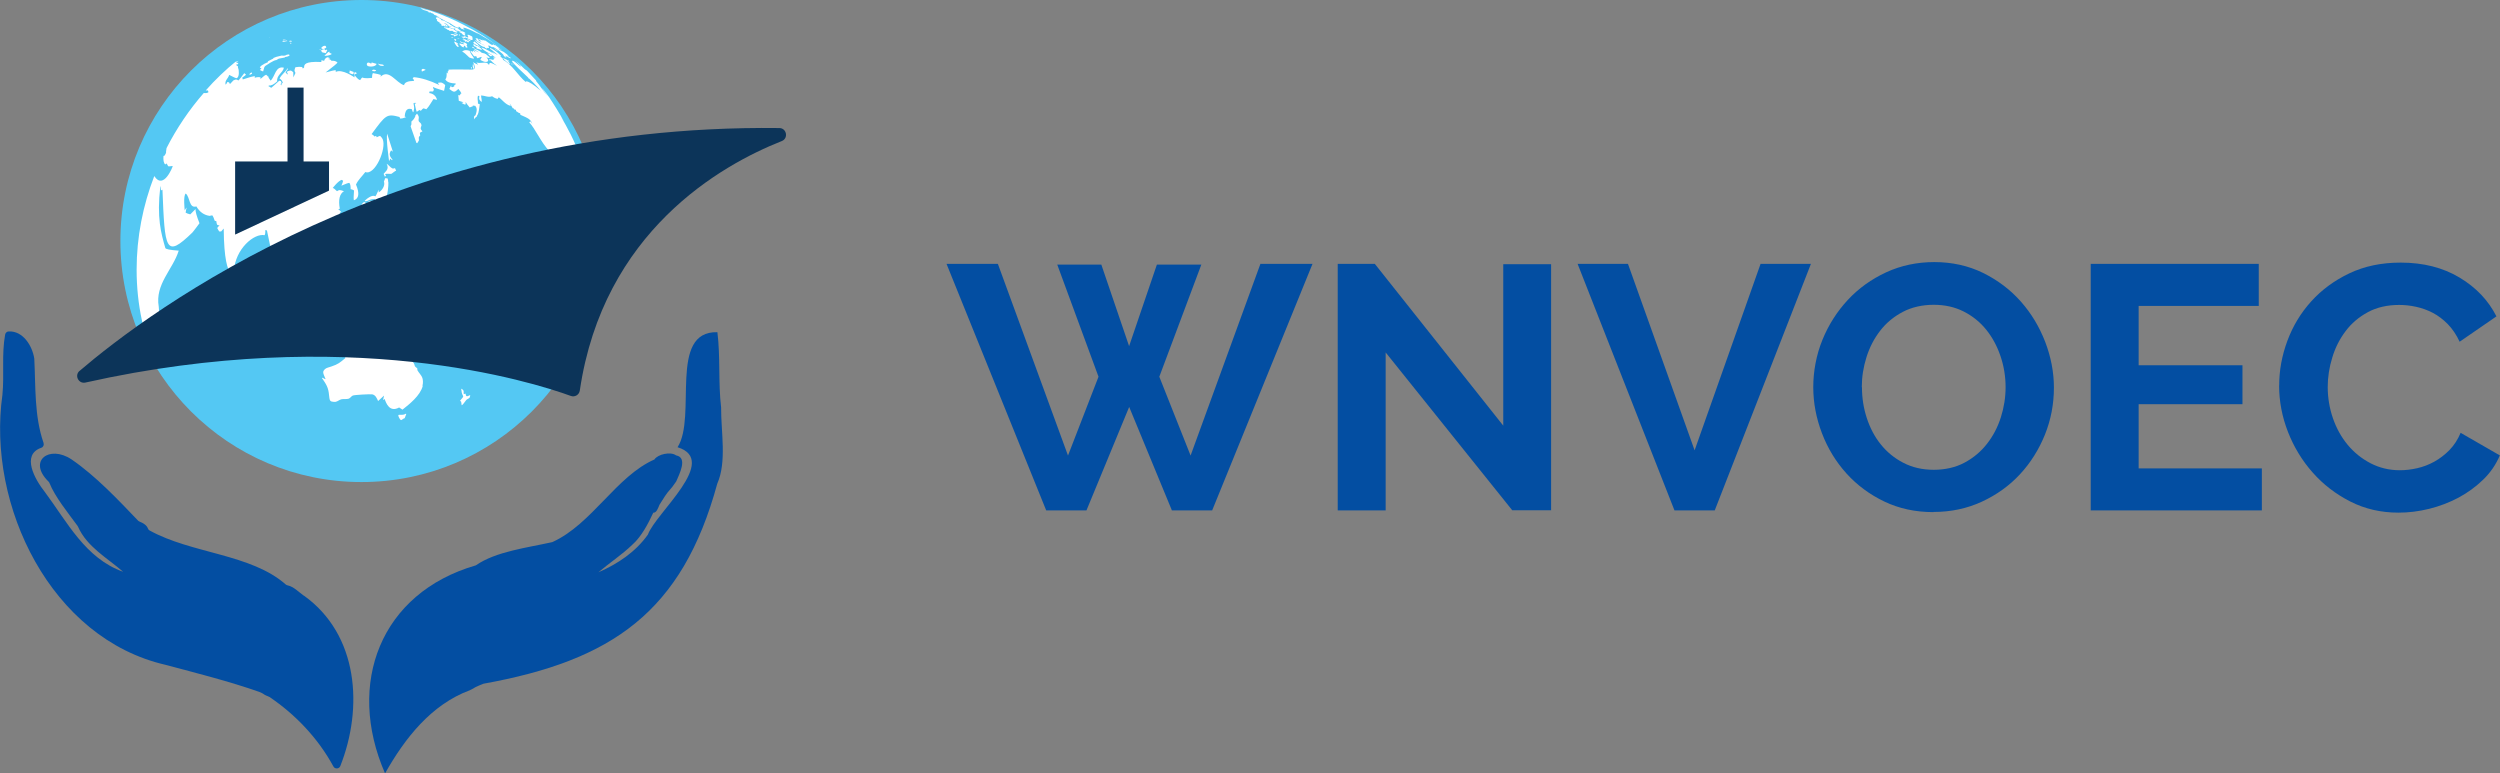 <?xml version="1.0" encoding="UTF-8"?>
<svg id="Layer_2" data-name="Layer 2" xmlns="http://www.w3.org/2000/svg" viewBox="0 0 330.15 102.12">
  <rect x="0" y="0" width="330.15" height="102.12" fill="#808080" stroke="none"/>
  <defs>
    <style>
      .cls-1 {
        fill: #fff;
      }

      .cls-2 {
        fill: #54c8f3;
      }

      .cls-3 {
        fill: #0c3459;
      }

      .cls-4 {
        fill: #034ea2;
      }
    </style>
  </defs>
  <g id="Layer_1-2" data-name="Layer 1">
    <g>
      <circle class="cls-2" cx="47.73" cy="31.83" r="31.83"/>
      <g>
        <path class="cls-1" d="m39.77,41.47c0-.06,0-.15-.07-.27.03.06.06.15.07.27h0Zm0,.03s0,.09-.01.13c0-.25,0-.34-.06-.46-.01,0-.03,0-.04-.01-.09-.03-.18-.05-.27-.08-.05-.4-1.96-2.88-3.18-3.27-.01.02-.03.05-.05.07.46.62.78,1.12,1.46,2.22.48.77,1.02,1.65,1.4,2.08.18.2.55.62.7-.27.02-.13.04-.41.04-.41h0Z"/>
        <path class="cls-1" d="m44.67,8.42c0-.06,0-.11,0-.17,0,.06,0,.11,0,.17h0Z"/>
        <path class="cls-1" d="m52.81,43.84s-.04-.03-.06-.04c.03,0,.04.03.07.04h0Z"/>
        <path class="cls-1" d="m55.83,50.96c-.33,1.29-1.75,2.4-2.68,3.14-.15-.1-.29-.19-.44-.29-1.27.7-1.72-.58-1.92-1.13q-.1.11-.2.15c.04-.2.08-.4.13-.59-.26.24-.52.48-.79.72-.16-.37-.34-.79-.76-.88-.23-.05-2.38.06-2.59.16-.21.1-.32.35-.56.42-.31.08-.63,0-.94.07-.28.07-.49.29-.78.34-.22.03-.56-.06-.56-.06-.18-.1-.22-.18-.28-.78-.09-1.07-.36-1.45-.94-2.3.02-.02.04-.04.06-.05.12.06.24.13.36.19.02,0,.04-.01.05-.02-.37-.86-.41-.95-.09-1.29.19-.2.6-.26.86-.36.91-.31,1.11-.49,1.87-1.13-.18-.21-.13-.29.21-.43q.08.18.18.24c.07-.33.09-.42,1.13-1.3.38.21.47.33.44.63.07-.08.14-.16.2-.24.19.08.39.16.58.24-.16-.21-.32-.43-.17-.69.08-.14.09-.15.3-.38.17-.18.44-.07.62-.22-.02-.07-.03-.15-.05-.22q1.02.29,1.48.25-.42.99-.42,1c.05.06,1.35,1.2,1.76.86.19-.16.28-.72.38-1.31.11-.63.15-.72.3-1.07.03,0,.08,0,.11-.01q.31,1.13.43,1.21t.19-.11s.02.02.38,1.14q.19.59.48.69c.15.06.37.22.47.39.02.04.05.09.07.13.04.08.05.21.09.29.09.17.44.25.31.49.19.38.54.66.68,1.07.07.21.12.61.01,1.02h0Z"/>
        <path class="cls-1" d="m55.34,44.23s.04-.02.05-.03q-.29-.13-1.33-1.19c.12-.05.25-.1.37-.15,0-.02.01-.06.02-.08-.49-.16-.75-.27-1.43-.75-.42-.3-.78-.55-1.18-.63-.63-.12-1.18.11-1.92.53q-.47-1.15-.75-1.13c-.16.03-.25.06-.64.2.09.06.19.1.27.18.06.06.02.17.1.22.05.04.09.05.24.02.17-.03.28-.05.42.05q-.1.11-.56.18c.09.18.18.36.27.54.06-.07.11-.15.17-.22.18.07.41.16.58.23.31.12.66.12.93.34.11.09.13.15.47,1.07.08-.02.16-.04.24-.05.14.18.21.25.31.32q.07.05.15.08l.09.03h.06s.09.02.09.02h.06s.09-.01.09-.01h.05s.05-.03.13-.07c.07-.04.08-.05.13-.09-.04.04-.08.06-.11.08.03-.02.06-.05.09-.07l-.02-.03c-.09-.06-.17-.11-.26-.17q.33-.05.38-.25c.18-.1.6-.16,1.36.55.29.27.59.55,1.08.29h0Z"/>
        <path class="cls-1" d="m44.18,40s-.04,0-.06,0c-.02,0-.04,0-.05,0h-.05s-.03,0-.05,0c-.02,0-.03,0-.05,0h-.05s-.03,0-.05,0c-.29,1.47-.62,1.79-.93,1.92-.23-.14-.46-.28-.69-.42q-.24.18-.3.18c-.14,0-.18-.15-.28-.21-.35.06-.4-.08-.43-.19,0-.03,0-.06-.01-.09-.01-.09,0-.18-.02-.27,0-.07-.08-.16-.12-.22-.36-.47-.33-.68-.07-1.19.17.07.34.15.52.22.02-.02,1.71-1.78,1.98-2.12.26.23.52.47.78.7q-.51.55-.51.81c0,.49.29.71.51.88-.02,0-.05,0-.07,0h0Z"/>
        <path class="cls-1" d="m51.29,24.06c.02.59-.12,1.57-.23,1.87-.22.06-.4.22-.63.27-.16.03-.43,0-.57-.03.03.07.05.14.08.21-.09.11-.18.22-.28.33q-.22-.07-.15-.44c-.34.02-.53.04-.78.16-.24.12-.27.13-.52.15-.01-.02-.03-.06-.04-.08.92-.84,1.31-.64,1.4-.56q.11-.12.44-.89s0,.04,0,.06c0,.02,0,.04,0,.05,0,.02,0,.03,0,.05v.04s0,.03,0,.04c0,.01,0,.03,0,.04,0,.01,0,.02,0,.04,0,.01,0,.02,0,.04.41-.23.9-.88.69-1.45q.12-.22.15-.42c.11,0,.21,0,.32.01.05.11.09.2.1.52h0Z"/>
        <path class="cls-1" d="m46.34,39.91c-.13.43-.3.41-1.59.25q-.21.3.09.75c.25-.07.49-.15.74-.23.01.03.03.07.05.1-.15.12-.29.24-.44.35q.21.71.48.92c-.15.07-.29.14-.44.2-.11-.27-.22-.54-.33-.8q-.22.1-.15,1.08c-.16.02-.22,0-.26-.1-.06-.14-.21-.96-.21-.96,0,0,.23-1.07.52-1.42.19-.24.39-.16.57-.08.4.17.63.18,1.02-.21,0,.04-.02.1-.03.14h0Z"/>
        <path class="cls-1" d="m51.88,20.03c-.08-.06-.15-.11-.23-.17-.29.45-.25.72.2,1.26-.03.01-.06.02-.09.03-.07-.07-.14-.13-.21-.2-.06.11-.11.22-.17.33,0-.03-.42-2.91-.25-3.62.26.8.51,1.59.76,2.39-.02-.01-.02-.01-.02-.01Z"/>
        <path class="cls-1" d="m49.72,8.47c-.1.36-1.06.42-1.24.17-.09-.12-.05-.42.23-.37.11.02.22.09.3.14.04-.07.08-.14.12-.21v.06c.2.06.4.12.59.17,0,.01,0,.03,0,.04h0Z"/>
        <path class="cls-1" d="m46.05,34.95c-.07.08-.13.17-.2.25-.35-.13-.69-.26-1.04-.39.03-.08.06-.16.09-.24q-.36-.25-.36-.27s0-.06.04-.19c.11-.4.16-.67.24-1.19.18.05.36.11.54.16.1.53.03.66-.12.81-.14.14-.19.26-.05.79.3.07.59.15.89.22,0,.01-.02.03-.03.04h0Z"/>
        <path class="cls-1" d="m52.22,22.57c-.11.08-.21.15-.32.23-.08.05-.14.13-.23.16-.04.01-.1,0-.15,0-.07,0-.16,0-.22-.01-.09,0-.18-.01-.27,0t-.18.05c.05.08.09.15.14.23-.06.03-.11.06-.17.09-.05-.12-.11-.24-.16-.36.12-.15.26-.28.38-.43.09-.13.12-.22.13-.27.08-.26-.06-.52-.12-.64.28.16.45.45.73.6.07.04.2.06.38-.02.05.11.1.22.15.33-.02.02-.06.04-.08.06h0Z"/>
        <path class="cls-1" d="m42.69,43.71c-.81-.2-1.63-.33-2.43-.58t-.52-.34c0-.19.05-.25.2-.25.12.02.2.04.49.18.49.23.83.36,1.06.13.05.09.05.09.2.11.27.03.27.08.19.32q.86.09.81.43h0Z"/>
        <path class="cls-1" d="m43.19,6.66c-.06.12-.11.23-.16.35-.01,0-.03,0-.04,0-.55-.1-.53-.15-.52-.21.03-.11,0-.11-.15-.09.25-.19.42-.21.5-.21.09.01.11.05.11.14.21-.11.22-.11.29-.02,0,.01-.02.03-.02.05h0Z"/>
        <path class="cls-1" d="m46.72,37.53q-.23.11-.25.14s0,.02.05.4q-.44-.18-.59-.75c-.2.06-.4.12-.61.18-.07-.2-.03-.25.17-.33.16-.06.18-.1.18-.21.02,0,.06,0,.08,0,.03.05.06.09.09.14.2-.08.39-.16.59-.24-.01-.11-.02-.21-.03-.32.24.05.33.29.38.95-.02,0-.05.02-.07.03h0Z"/>
        <path class="cls-1" d="m43.77,7.16c-.29.2-.81.24-.94.19.07-.04.12-.08.26-.23.2-.22.27-.28.41-.28.02,0,.04,0,.06.01-.03.03-.05.07-.08.1.11.06.22.12.34.17-.01.01-.03.03-.05.04h0Z"/>
        <path class="cls-1" d="m53.64,54.71c-.07.18-.14.37-.21.55-.01,0-.03-.02-.05-.03-.37.25-.39.27-.46.23-.11-.05-.35-.52-.32-.62.02-.07.11-.07.27-.06.34.01.52-.02.74-.15l.04.05s-.01.03-.01.04h0Z"/>
        <path class="cls-1" d="m43.06,6.3c-.41.33-.59.11-.65.03,0,0,.02-.02.03-.03.04-.03.08-.07.11-.1.03-.03.05-.06.08-.08.06-.03.17-.08.28-.08.1.01.15.08.18.23-.01,0-.02.02-.03.03h0Z"/>
        <path class="cls-1" d="m31.97,36.74c-.05.31-.4.36-.52.19-.1-.15-.08-.88-.08-.88q0-.08.19-.45s.06.01.09.02q.33,1.05.32,1.13h0Z"/>
        <path class="cls-1" d="m46.71,9.57c0,.06,0,.23-.13.24q-.08,0-.53-.2s.1-.03.14-.04c-.01-.06-.03-.12-.03-.18,0-.03.02-.06.03-.08.17.06.34.13.51.19,0,.02,0,.06,0,.08h0Z"/>
        <path class="cls-1" d="m48.33,27.06c0,.31-.14.62-.19.74-.07-.03-.23-.1-.25-.24-.03-.2.11-.36.13-.54-.1.02-.2.05-.3.08.09-.17.22-.4.4-.41.19,0,.21.27.2.38h0Z"/>
        <path class="cls-1" d="m45.17,30.6c-.02.17-.14.45-.33.83-.39-.33-.05-.89.25-1.17.02.07.05.14.07.21,0,.03.01.07,0,.13h0Z"/>
        <path class="cls-1" d="m41.49,32.45c-.12.19-.23.37-.35.56-.31-.48-.25-.72.02-.71.1,0,.21.04.35.11,0,.01-.02.03-.02.04h0Z"/>
        <path class="cls-1" d="m50.7,8.66c-.13.07-.64.11-.78-.29.13.11.23.13.4.13.16,0,.26.02.4.14h-.02Z"/>
        <path class="cls-1" d="m55.84,42.07c-.03.26-.26.56-1.24.51,0-.05.01-.11.02-.16q.57-.03.72-.1c.27-.12.4-.31.48-.43,0,.04.02.1.01.17h0Z"/>
        <path class="cls-1" d="m46.86,43.79c-.51.42-.63.52-.7.55-.13.06-.18-.02-.17-.13,0,0,.06-.48.63-.5.1,0,.17.01.29.05-.01.01-.03.02-.04.03h0Z"/>
        <path class="cls-1" d="m47.63,40.07c-.07.21-.14.43-.21.64-.02,0-.04.01-.06.02-.05-.37-.09-.75-.14-1.12.03,0,.07,0,.1-.01.11.15.21.29.32.44,0,0,0,.02-.01.03h0Z"/>
        <path class="cls-1" d="m49.63,9.35q-.12.07-.14.07s-.04,0-.36-.05c.05-.13.1-.17.2-.17.07,0,.15.01.3.06.01.02.02.05.04.07-.01,0-.03.01-.04.02h0Z"/>
        <path class="cls-1" d="m49.18,26.67c-.1.14-.15.13-.19.12-.07-.02-.1.02-.22.32-.05-.03-.18-.08-.19-.19,0-.03,0-.06.02-.12.03-.08.08-.14.11-.22.1-.02.21-.05.31-.06t.19.09s-.02.03-.03.05h0Z"/>
        <path class="cls-1" d="m47.12,9.68c-.11.06-.22.12-.33.18-.01-.01-.03-.03-.04-.04.03-.09.05-.18.08-.26.01-.04.03-.04.04-.04.02,0,.02,0,.06.02.07.04.14.08.21.12,0,0-.02,0-.02.01h0Z"/>
        <path class="cls-1" d="m46.33,36.33c-.08-.08-.16-.17-.24-.25-.04.01-.08.03-.11.04.03.16.07.32.1.49-.31-.28-.24-.6-.03-.61.16,0,.28.18.36.31-.02.01-.05.02-.07.03h0Z"/>
        <path class="cls-1" d="m48.29,41.78q-.59-.05-.63-.06c-.1-.03-.14-.09-.19-.19.28.12.7-.14.88.25-.02,0-.04,0-.06,0h0Z"/>
        <path class="cls-1" d="m45.34,43.81c-.62-.12-.56-.16-.42-.16.13,0,.26.05.45.16h-.02Z"/>
        <path class="cls-1" d="m42.42,6.52s-.02.04-.03.05c-.25-.05-.24-.07-.23-.09l.26.04Z"/>
        <path class="cls-1" d="m45.65,35.9c-.1.1-.2.2-.3.31-.02,0-.06-.02-.08-.02.02-.15.05-.3.07-.45.11.05.22.1.33.14,0,0-.02.02-.03.03h0Z"/>
        <path class="cls-1" d="m46.48,35.96c-.14-.18-.27-.35-.41-.53.12.02.25.04.37.06q.05.22.12.41s-.06.04-.08.05h0Z"/>
        <path class="cls-1" d="m39.97,41.4c-.09-.08-.18-.15-.27-.23,0-.11-.02-.21-.02-.32.02,0,.05,0,.07-.01.09.16.18.33.27.49-.01.02-.03.05-.05.07h0Z"/>
        <path class="cls-1" d="m44.82,44.33c-.15-.08-.31-.16-.46-.25.11-.05.17-.07.24-.07.12,0,.18.09.24.33-.02,0-.02,0-.02,0Z"/>
        <path class="cls-1" d="m23.71,43.77c-.06-.05-.13-.11-.19-.16,0,.02.17,3.03.16,3.23,0,.03-.03.33-.34.09-.31-.24-.63-.79-.72-1.14-.09-.34.06-.69,0-1.03-.04-.23-.22-.39-.25-.62,0-.03,0-.08-.01-.12-.01-.14.03-.36.07-.5,0,.02,0,.04.02.05,0,0,.6,0,.79-1.06.03,0,.06.01.08.02.15.47.25.76.45,1.28-.01-.01-.03-.03-.04-.04h0Z"/>
        <path class="cls-1" d="m35.55,4.95s.04-.03.07-.05c0,.01,0,.02,0,.04-.02,0-.04.01-.06.01h0Z"/>
        <path class="cls-1" d="m37.88,5.43c-.35.08-.45.1-.5.11-.02,0-.03,0-.04,0-.02-.02-.03-.04-.05-.06.01,0,.03-.02.04-.03q.51-.11.54-.1s.06.05.09.07c-.03,0-.06.01-.08.02h0Z"/>
        <path class="cls-1" d="m33.26,9.75c-.17.1-.35.21-.31.04.01-.07.19-.23.3-.21.04.02.05.06.03.16,0,0-.02.01-.02.01h0Z"/>
        <path class="cls-1" d="m38.52,5.52s-.07,0-.21-.03c-.05-.01-.11-.03-.16-.04.02-.01.04-.03.05-.04.16-.03.2-.05.25-.04.04.02.06.06.07.15h0Z"/>
        <path class="cls-1" d="m37.65,5.3c-.09-.01-.18.05-.27.03-.05,0-.04-.05-.01-.09.12,0,.24,0,.36,0-.02.02-.04.03-.06.05h-.01Z"/>
        <path class="cls-1" d="m38.44,5.75s-.03,0-.08,0c-.05,0-.07,0-.07,0,0-.01.02-.05.02-.06.02-.02.05-.04.08-.06.04.02.08.04.11.07-.02.01-.04.03-.06.05h0Z"/>
        <path class="cls-1" d="m38.18,7.38q-.18.1-.54.16s-.04.04-.06.07h-.05c-.07,0-.58.1-.68.13-.14.04-.24.15-.37.2-.3-.03-1.42.75-1.43.76-.14.12-.18.22-.3.74q-.4-.15-.42-.2c.03-.05.03-.06.2-.17-.07-.06-.15-.12-.22-.17.22-.38,1.04-.67,1.05-.67,0-.04.01-.08.02-.12.03-.02.06-.04.09-.06.19-.12.41-.19.61-.31.03-.02,0-.07.05-.09,0,0,.28-.11.36-.14.15-.05.69-.17.69-.17.04,0,.11,0,.16.01.06.01.12.02.36-.02.02-.02.04-.05.06-.07h.04q.25-.08.33-.07c.06.02.1.05.13.12-.03.01-.06.03-.09.05h0Z"/>
        <path class="cls-1" d="m58.75,11.19c-.31-.26-.42-.36-.93-.25.06.09.12.18.18.28q-1.85-.89-3.35-1.03s-.11.1-.16.14c.09.08.18.23.2.35q-1.25.02-1.33.57c-1.06-.31-1.97-2.19-3.11-1.12.01-.07.03-.16.05-.23q-.23-.1-1.06-.25-.12.25-.11.64c-.96.11-1.25-.03-1.29-.06-.1.08-.22.23-.27.35q-.26-.03-.72-.63s-.03.03-.05.04c0,.07.01.16.02.23-.02-.01-1.65-1.17-2.48-.72,0-.07,0-.16,0-.22q-.17-.04-1.34.29,1.53-1.17,1.57-1.31-.28-.28-.79-.23c-.16-.21-.28-.21-.41-.22l.02-.05c.07-.02.15-.04.22-.06-.1-.06-.25-.13-.37-.14q-.33.11-.44.48c-.1-.04-.25-.08-.36-.08,0,.07,0,.16,0,.23-2.27-.12-2.28.37-2.28.73-.05.04-.12.09-.17.13-.03-.06-.07-.14-.09-.2-.35-.04-.42-.04-.89.03-.14.38-.17.44.01.75-.07.18-.19.41-.29.59.02-.23,0-.45,0-.68-.32-.32-.46-.25-.87-.06.07.1.15.25.17.37-.12-.06-.27-.2-.32-.32.1-.12.22-.29.31-.41-.01-.03-.03-.08-.05-.11-.27.52-.8.83-1.05,1.36q.33.19.43.56c-.05.04-.12.1-.18.14,0,.06.02.14.03.21-.05-.05-.11-.11-.16-.15.04-.06.1-.14.14-.2-.02-.06-.05-.15-.08-.22-.07-.01-.15-.03-.22-.05q-1.01.92-1.07.94c-.1-.08-.24-.17-.36-.22.02-.03.05-.07.07-.1q.39.1,1.09-.54c-.13-.81.76-1.12.88-1.8-1.12-.27-1.15,1.16-1.75,1.71-.09-.11-.19-.25-.26-.37,0,0-.02-.02-.02-.02,0-.09.03-.12.05-.16h-.03s-.03.04-.05.06c-.07-.1-.19-.23-.29-.29-.31.12-.49.4-.77.56.01-.06.03-.14.05-.2q-.28-.11-.79.04c.01-.06.03-.14.04-.2q-.3-.03-1.61.42c-.02-.07-.05-.17-.07-.24q.46-.32.5-.39c-.07-.06-.16-.14-.23-.2q-.57.76-.77.97c-.09-.07-.25-.14-.36-.13l-.15.05-.16.07s-.03.02-.45.48c-.04-.07-.09-.16-.13-.23-.07-.01-.15-.03-.22-.04-.04.12-.13.27-.22.36-.18-.55.37-.85.46-1.3q.91.49,1.02.43c.38-.23.24-1.1.22-1.16-.04-.11-.1-.28-.07-.4-.09-.05-.21-.12-.27-.21.07-.02.16-.04.23-.06.03-.06.07-.14.1-.19-.1,0-.23-.01-.32,0,.1-.08.23-.19.34-.27-.12.04-.28.09-.4.14.02-.05.11-.12.2-.19-1.54,1.24-2.9,2.55-4.15,3.97.09,0,.21,0,.3,0,.02.06.05.15.07.22q-.19.17-.62.11c-1.92,2.2-3.58,4.65-4.92,7.28-.02.18-.05.41-.08.59.01,0,.03,0,.04-.01-.06.11-.13.26-.19.37-.1.11-.13.09-.17.07q-.08.86.23,1.14s.11-.1.16-.14c.09.1.17.25.22.37.21.06.41-.05.62-.01-.01.03-1.21,3.23-2.45,1.31-1.5,3.88-2.33,8.07-2.33,12.35,0,4.7.97,9.01,2.72,12.75h.04c.54-.74.24-1.76.02-2.31.56-.53.15-5.5.14-5.55-.51-2.96,1.86-4.89,2.64-7.39q-1.71-.12-1.77-.35c-.56-1.96-1.15-3.99-.66-8.12.01,0,.03,0,.04-.01.01.16.03.37.04.53.06-.03.14-.07.2-.1.32,7.91.37,9.13,3.94,5.67.16-.16.94-1.23.95-1.24q-.57-1.43-.52-1.87c-.26.26-.38.37-.7.7q-.43-.11-.61-.23c.03-.21.08-.48.14-.68-.09.1-.2.26-.26.39,0-.02-.23-1.99.14-2.23.58.48.41,2,1.4,1.7q.64,1.1,1.76,1.25c.14-.01.14-.04.15-.06.06,0,.15,0,.22.01q.13.19.29.69c.07.02.15.05.22.06,0,.14.04.34.1.47.1.03.23.08.33.12-.12.05-.26.2-.31.32.06.14.17.32.26.45.08,0,.18,0,.25,0,.1-.12.24-.27.34-.39.03,4.11.52,5.46.91,5.87.14-.06.31-.17.43-.27.2-2.93,2.68-5.01,4.06-4.72q.12-.2.1-.69c.06.02.15.05.21.07l.73,3.47c.02-.07.04-.16.05-.23.06.01.15.03.21.04q.14-.13.54-.54c.4,1.49.24,3.06.72,4.54.48,1.46.69,1.57,1.4,1.95-.26-1.63-3.09-3.8-1-4.84.42.63,1.38.84,1.39,1.79,1.27-.8,2.1-1.32,1.09-2.73-.91-1.25-.82-1.39.31-2.32q.27.18.4.58.13-.23.98-.57c.05-.12.11-.28.16-.41.63.73,2.17-.69,2.84-2.63-.06-.07-.14-.15-.21-.22,0-.06.01-.15.02-.21.05-.04.12-.08.17-.12-.1-.13-.26-.28-.39-.37.06-.01.15-.03.21-.05q-.32-1.8.55-2.32c-.59-.21-.62-.19-.92,0q-.37-.38-.56-.43s.72-.94,1.18-1.07c.06.04.13.09.19.12q-.05.25-.23.65.85-.37,1.05-.37.19.21.17.84c.14,0,.33.08.45.16q-.09,1.1-.02,1.3,1.01-.35.28-2.08c.29-.64.82-1.1,1.23-1.65,1.27.5,2.84-3.1,2.29-4.35-.07-.15-.22-.32-.34-.43-.14.04-.32.12-.44.19-.03-.06-.06-.13-.09-.19-.06.03-.14.06-.2.09-.09-.13-.25-.26-.39-.32,1.88-2.56,2-2.72,3.69-2.26.02.06.05.14.07.2.1,0,.25,0,.35-.03.14-.04.32-.1.46-.15-.06-.02-.14-.05-.2-.08.08-1.17.61-1.05.93-.98.05.13.11.29.16.42.03-.02.06-.04.09-.06,0-.02-.01-.03-.02-.05.12-.41.12-.47,0-1.08.07-.02.16-.05.22-.08.05.04.11.09.15.13-.06,0-.15-.02-.21-.02q.18.92.27,1.1c.1-.07.24-.16.34-.23.14-.01.16.05.18.12.09-.11.23-.26.34-.35.13.02.29.06.41.12.39-.4.63-.9.94-1.35.14.02.33.07.46.11-.04-.32-.35-.83-1.02-.9.01-.06.03-.15.04-.21.14.01.32.01.46,0,.04-.07.09-.15.12-.22-.06-.1-.12-.27-.13-.39q.17.14,1.47.53.13-.71.15-.74h0Z"/>
        <path class="cls-1" d="m55.67,16.49c0,.17-.13.32-.11.49.02.13.15.28.23.37t-.28.14c-.07.08-.08.16-.03.32.02.07,0,.11,0,.11-.03.06-.1.07-.13.12-.1.16,0,.34-.03.51t-.22.36s-.07-.02-.11-.04q-.73-2.05-.75-2.14c-.02-.08-.01-.1.02-.15.07-.09.09-.18.07-.53.19-.17.4-.37.53-.73,0-.02-.01-.04-.02-.06l.04-.04c.06-.07.13-.13.19-.21.07.1.17.23.19.3.01.03.02.06.03.09.06.19-.06.38,0,.57.07.21.36.26.35.53h0Z"/>
        <path class="cls-1" d="m62.05,52.46s-.04.06-.07.09c-.12.12-.29.15-.4.27-.05.06-.11.15-.16.21-.32.44-.4.47-.43.48,0,0-.02-.01-.03-.02-.03-.14-.01-.28-.06-.42-.02-.06-.1-.11-.15-.14.34-.41.42-.5.42-.58,0-.03-.02-.08-.05-.13-.12-.22-.17-.44-.22-.89.29.13.36.24.33.56-.01.13,0,.2.25.09.06.39.12.45.61.19,0,.1,0,.18-.06.28h0Z"/>
        <path class="cls-1" d="m56.22,9.23c-.18.08-.33.15-.5.22-.08-.2-.05-.32.09-.35.11-.02.24.02.42.13h-.02Z"/>
        <path class="cls-1" d="m59.83,47.43c-.21-.17-.43-.34-.64-.51.04-.04.08-.07.12-.11.2.18.41.36.61.54-.03.03-.06.06-.09.09h0Z"/>
        <path class="cls-1" d="m61.77,5.36s.03.05.21.14c-.04.02-.05.06-.09.08-.03,0-.09,0-.12-.01-.01,0-.02-.02-.03-.02-.06-.05-.11-.1-.17-.15,0,.01,0,.02.01.07.03.07.02.07-.04.07-.04-.01-.07-.02-.1-.04,0-.01,0-.02-.04-.06,0,0,.02.01.03.02.02,0,.03-.01.05-.02-.11-.06-.23-.11-.34-.17.1.02.2.04.3.05-.01-.01-.03-.03-.05-.04q-.27-.08-.33-.11s.07-.02.1-.04c0-.02-.02-.04-.02-.06.07.01.61.28.62.3h0Z"/>
        <path class="cls-1" d="m60.41,4.74c-.09.02-.26,0-.28-.01-.01,0-.04,0-.03.02,0,.01.02.02.02.03-.04.05-.07.04-.17-.02,0-.02,0-.04,0-.07-.01,0-.03-.02-.05-.03-.11-.02-.23-.02-.33-.07,0,0-.07-.06-.05-.09t.2,0s.02,0,.03.01c.07-.01.16,0,.7.22,0,0-.02,0-.03,0h0Z"/>
        <path class="cls-1" d="m63.23,6.19c.42.28.37.29.32.3.1.09.13.12.15.14-.02,0-.03,0-.1-.03-.35-.14-.61-.19-.61-.19-.01,0-.03-.02-.04-.03-.03-.02-.07-.04-.1-.05t.15-.04c-.12-.1-.29-.12-.41-.21-.07-.09-.08-.13-.06-.2.02-.04.02-.06.01-.09l.06.03c.09.07.16.16.26.22.01,0,.04.02.12.03.06.01.11.02.26.11h0Z"/>
        <path class="cls-1" d="m64.2,7.17s.06.05.09.07c0,0-.02,0-.03,0,.11.09.23.18.35.27-.01.03-.01.04.08.13-.03.02-.1.05-.46-.06.44.42.18.6-.05.6-.26,0-.55-.15-.74-.26,0-.15.12-.23.18-.35-.02-.02-.05-.04-.07-.06-.18.07-.3.11-.5.18q-.11-.08-.15-.27c-.1,0-.19.01-.29.02-.36-.46-.5-.64-.47-.72.06-.02.17.05.35.2-.06-.08-.16-.21.01-.19.14.02.21.15.32.21q-.07-.19-.3-.29c-.01-.11.27.05.28.05q.37.21.47.22-.21-.15-.32-.21c-.13-.07-.39-.26-.43-.31.04-.01.9.32,1.04.53.03.05.37.11.37.11.04.01.05.02.07.02.02.02.05.03.07.05q.1.02.11.04h0Z"/>
        <path class="cls-1" d="m70.78,10.68c.56.65.98,1.41,1.56,2.05-.26-.38-.55-.73-.8-1.12.27.26.48.58.71.87,0-.01.32.43.32.43.13.18.25.35.38.53-.18-.24-.35-.49-.52-.73q1.14,1.68,2.05,3.33c-.18-.29-.22-.36-.41-.66.81,1.41,1.81,3.16,2.62,5.5q-.55-1.17-.64-1.32s-.09-.01-.12-.02c-.16.23-.09.32.08.57,0,.03-.01.08-.02.11-.69.19,1.03,3.86,1.19,4.06.04-.02.08-.04.12-.06.12-.52-.22-.97-.2-1.47.08.13.16.26.58,2.08.02-.07.04-.15.06-.22.4.6.31,1.32.5,1.97q0-.11-.03-.33s.01.06.01.06l.05.32c0-.05-.02-.13-.03-.18.04.24.08.48.1.73,0-.04-.8-1.91-.81-1.92-.08.08-.1.19-.16.27q-.13.01-.51-.27s-.02-.07-.03-.1c-.29-.27-.3-.33-.41-.69-.24-.85-1.89-3.15-2.26-3.16.5.93,1.13,1.79,1.67,2.7-.08-.05-.2-.11-.26-.19-.4-.5-.62-1.11-1.03-1.6-1.04-1.26-2.27-2.36-3.12-3.77-.97-1.6-1.07-1.75-1.53-2.31.06-.04.12-.07.18-.11.08.11.16.22.24.33-.26-.62-.49-.72-1.59-1.2,0-.06-.01-.15-.04-.21-.2,0-.31-.18-.48-.24-.02-.02-.03-.05-.05-.07,0-.06-.01-.15-.05-.2-.02.03-.05.06-.07.09q-.11-.08-.26-.28s0,.07,0,.11c-.19-.23-.28-.53-.5-.75.13.22.14.24.19.38-.74-.17-1.13-.85-1.72-1.24.05.05.11.12.15.18-.04,0-.09,0-.13.01,0,.03,0,.08,0,.12-.37-.06-.54-.18-.77-.35-.5.2-.96-.08-1.45-.11-.03.29.14.58.05.87-.37-.33-.35-.43-.27-.73-.02-.02-.05-.06-.07-.08-.04,0-.1,0-.14,0-.1.34.03.68.01,1.02.07.03.17.07.24.09-.16,1.22-.19,1.26-.42,1.6.01.02.03.04.05.06q-.17-.02-.35.33c-.08-.33-.04-.39.09-.5.06-.02.06-.02.06-.02.29-.8.16-1.04-.08-1.33-.02.03-.05.07-.07.1-.07-.03-.15-.08-.2-.13,0,.04.01.09.02.13,0,0-.01.01-.02.02-.14.05-.28.11-.41.16q-.39-.45-.54-.73.02.21,0,.33c-.15.02-.17.03-.55-.2.08-.02.17-.04.25-.06l-.03-.04c-.19-.06-.38-.12-.57-.18-.02-.32-.03-.4-.07-.76.06.03.15.04.22.03.06-.19.07-.19.2-.24q-.06-.19-.41-.6c-.52.52-.61.45-1.19.01.11-.2.14-.26.25-.51,0,.07,0,.17.01.24.13.05.16.07.41-.1,0-.04-.02-.09-.02-.13.06-.05.15-.11.22-.14-.02-.03-.04-.06-.06-.09-1.25-.03-1.34-.57-1.34-.58q.2-.06.18-.85c.06.04.15.09.21.12-.02-.07-.07-.15-.11-.21.06-.04.13-.11.16-.18-.01-.03-.03-.08-.04-.11.26-.07,2.96-.02,2.99-.02.11,0,.28,0,.37-.06-.16-.34-.17-.37-.11-.67.02.01.05.03.07.05.05.23.07.3.11.54.02.02.05.04.08.05-.04-.45-.04-.51-.26-.89q.51.28.69.34c-.11-.13-.13-.17-.24-.32.48.22,1-.09,1.48.11.03.13.06.17.22.18.02-.06.04-.15.06-.21.17-.01.24-.01.91.35,0-.01-.01-.02-.02-.04q-.52-.35-.85-.77c.02.07.03.16.05.23-.06-.06-.12-.16-.16-.24.12-.04.17-.05.55.08.04-.07.06-.15.07-.22.04,0,.1.02.14.02-.1-.09-.22-.15-.3-.25t.43.21c-.56-.6-1.43-.77-1.95-1.42.51.11,1.67.82,1.72.85q-.16-.13-.37-.31c.3.14.56.34.85.48-.1-.11-.17-.18-.75-.65,0,0,.02,0,.03,0q-.25-.14-.33-.19s.04-.07.06-.1c0,0,.78.31,1.42,1.05-.03,0-.08.02-.11.03q.36.33.39.38s-.04.06-.06.08c1.3.68,1.95,2.03,3.03,2.94.02-.02.05-.06.08-.08q.47,0,1.91,1.24c-1.15-1.42-2.63-2.52-3.84-3.89.03.01.07.03.1.04,0-.04,0-.09-.01-.13.48.15.75.6,1.19.81-.11-.16-.13-.18-.83-.83.37.29.4.32.45.36.39.31.67.74,1.11.98.16.17.32.34.48.51-.13-.14-.25-.27-.38-.41,0,0,1.14,1.23,1.14,1.23h0Z"/>
        <path class="cls-1" d="m55.56.99c-.07-.02-.16-.05-.23-.06.44.15.88.28,1.32.43q-.47-.15-.69-.21c.19.08.38.12.57.2-.11-.03-.22-.07-.34-.1.22.08.37.15.57.23-.4-.14-.79-.31-1.2-.43.2.13.43.19.64.3-.23-.08-.44-.2-.68-.25.05.03.09.06.36.19.23.11.5.13.72.27,0,.02,0,.04-.01.06.04.02.09.05.14.06,0-.02,0-.04-.01-.06.03,0,.06,0,.09,0q.09.08.16.11t.16.03l.04.06s.1.02.14.02c-.01.01-.02.03-.03.05.02.04.05.09.76.34-.3-.08-.34-.09-.43-.11,0,0,1.53.83,1.53.83.03,0,.03,0,.02,0,.46.13.81.63,1.4.72,0-.05.01-.11.02-.16.19.07.28.27.46.36,0-.02.02-.04.03-.05q.08.02.28.14c-.04-.11-.14-.19-.2-.28.18-.14,1.5.51,2.01.82q-.05-.06-.39-.27c.11.06.23.12.34.19-.03-.02-.07-.05-.1-.07.59.34,1.69.98,2.91,1.87-.14-.11-.28-.21-.42-.32.39.28.75.56.89.66-2.27-1.66-2.41-1.76-3.93-2.63-2.05-1.09-2.31-1.23-4.1-1.96l-.55-.21c-.56-.2-1-.36-1.34-.46.06.02.13.04.19.07-.15-.04-.3-.1-.45-.15.04.01.09.03.12.05-.26-.07-.51-.16-.77-.24h0Z"/>
        <path class="cls-1" d="m65.49,6.02q.15.12.47.36s-.04-.01-.05-.02c.14.12.3.22.45.32-.06-.04-.13-.08-.19-.12.04.04.09.08.13.12q-.42-.3-.52-.3s.02.02.18.15c0,0,0,.02,0,.03.02.01.04.03.06.05.2.1.34.17.52.26.03.02.05.04.08.06.03.02.05.04.08.06.03.02.06.04.08.06.03.02.06.04.08.06.03.02.06.04.08.06.03.02.06.04.08.07.03.02.06.04.08.07.03.02.06.04.08.07-.08-.03-.15-.06-.23-.08.17.14.36.25.54.37-.1.06-.28-.02-.54-.23,0,.02.02.04.03.06t-.32-.2c.08.09.18.14.26.22-.07-.04-.14-.08-.2-.13.11.15.12.17.15.21-.13.02-.4-.3-.4-.31.02,0,.05,0,.06.02-.11-.22-1.23-1.12-1.51-1.12t.02.08q-.4-.24-.5-.28s.01.01.02.02c-.12,0-.21-.08-.32-.12.09.08.28.05.29.22-.01.01-.03.02-.05.02t.11.12q-.07.19-.31.05c.06.09.07.1.08.13-.07.01-.21-.07-.27-.1-.06-.04-.07-.11-.12-.14-.36.08-1.28-.86-1.28-.87q.05-.04.38.2.11.09.61.34c.25.13.27.14.39.19q-.08-.07-.58-.31s.03-.02.05-.03c-.39-.21-.65-.35-.69-.48,0,0,0-.02.01-.02.32-.06.43.3.7.34t-.16-.14s.02,0,.02,0c0,0,.02-.01.02-.02q.07.02.23.12c-.16-.12-.34-.2-.49-.33q-.01.07-.04.09s-.17-.06-.37-.18q.19-.1.45.09c.09-.02.24.03.56.18-.03-.05-.06-.09-.09-.14.1.06.19.12.29.17,0-.02,0-.06,0-.08q.06-.01.56.36t.55.24s0-.04,0-.05l.07.04c-.05-.04-.1-.08-.15-.12.14.08.27.17.41.25-.03-.03-.07-.07-.1-.1t.07.05s0-.02,0-.02c.04,0,.04,0,.11.06h0Z"/>
        <path class="cls-1" d="m57.93,2.36c.31.14.33.2.38.3.03.01.06.02.09.03.1-.08.64.26.69.3-.02,0-.06-.02-.08-.02.13.05.36.15.43.24-.02.02-.03.03-.03.03.23.09.41.26.63.37.15-.01.48.14.57.25-.01,0-.04,0-.05,0,.17.07.28.22.45.31,0-.01.02-.02.02-.04.25.07.38.17.51.29-.09-.03-.18-.06-.27-.09.02.01.06.03.08.04.08.16.09.17.12.19-.04.01-.07,0-.09,0t.08.13c-.09,0-.33,0-.48-.29q-.23-.05-.31-.13s.01-.01.02-.02q.17.02.19,0s-.02-.04-.09-.1c0,.07-.06.04-.06.04q-.15-.1-.35-.19c.05.09.13.14.2.21-.39-.21-.49-.27-.5-.33.02-.03.03-.04.12-.04-.07-.03-.14-.06-.21-.1,0,.01,0,.03,0,.05-.06.04-.67-.16-.75-.23.02-.02.02-.03.2-.02.17,0,.19,0,.24,0-.13-.06-.27-.02-.39-.08-.11-.11-.18-.18-.3-.29-.02,0-.05-.02-.07-.03q-.1-.02-.29-.13c.1.18.32.2.46.34-.01.03-.02.04.04.17-.03,0-.06-.02-.08-.03q-.24-.14-.32-.17c.06.1.09.15.13.23-.02,0-.06-.02-.08-.03q-.21-.15-.27-.17s.05.06.08.09c-.11-.05-.12-.05-.16-.06t.02.06s-.03,0-.13-.04c-.02-.1-.04-.17-.09-.27-.11,0-.11,0-.21-.09.04-.02.07-.02.09-.02-.02-.02-.02-.02-.26-.16.02,0,.04.01.06.01-.05-.01-.09-.03-.14-.04.01,0,.03-.01.05-.02t-.14-.05s.06-.1.05-.15c-.03-.07-.12-.09-.15-.15-.01-.04-.02-.06-.02-.12q.12.05.14.05s-.08-.05-.12-.08c0,0,0-.02.01-.02.17-.03.22,0,.34.05h0Z"/>
        <path class="cls-1" d="m59.89,3.85c.17.13.33.26.51.37q-.03.11-.1.09s-.09-.02-.13-.03c-.07-.02-.17-.03-.24-.06-.08-.04-.12-.12-.2-.15q-.21,0-.23.01s-.03.04-.23-.06c.03-.06-.02-.08-.02-.08-.02.05-.11.01-.11.01q-.24-.19-.26-.19c-.12,0-.29-.17-.29-.17.03,0,.05,0,.24.03.27.06.31.06.46.08-.04-.02-.04-.03-.04-.04,0,0,.02,0,.06,0,.01,0,.03,0,.04.01.1.03.19.08.29.11.05.02.11,0,.16,0,.03,0,.07.03.09.05h0Z"/>
        <path class="cls-1" d="m62.24,4.75c.23.17.2.2.17.2-.02,0-.05,0-.07-.01.13.19.13.37-.1.34-.16-.02-.36-.13-.59-.26,0,0-.24-.09-.28-.07,0,.02.03.03.03.06-.04.03-.3-.04-.3-.04,0,0-.18-.11-.19-.13.02,0,.04,0,.05,0,.23.02.3,0,.43-.07.02.01.05.02.07.04q.09.07.34.16c.06-.06.04-.13-.02-.23-.04-.07-.07-.13-.03-.14.12-.06.46.15.49.17h0Z"/>
        <path class="cls-1" d="m67.13,7.97c.15.13.16.16.16.17-.01,0-.02,0-.11-.04-.11-.06-.11-.06-.15-.07.31.35.33.37.34.4-.08.01-.16-.02-.23-.02-.02-.03-.05-.09-.12-.16-.22-.21-.45-.39-.67-.59.07.04.13.08.2.13-.03-.04-.07-.08-.1-.13.12.07.15.09.26.13.13.04.21.09.4.23,0-.03-.02-.06-.03-.09.02.01.04.03.06.05h0Z"/>
        <path class="cls-1" d="m62.69,5.51c.06.04.34.26.42.33,0,0,.01.01.02.02t.03.08s0,.03.08.08c.02.01.22.14.23.19-.04.03-.5-.24-.77-.4,0,0-.2-.13-.2-.19.03-.07.1-.1.13-.15.02.01.04.03.06.05h0Z"/>
        <path class="cls-1" d="m77.16,22.02c.04.14.06.19.1.36-.19-.62-.27-.56-.27-.56t.09.5s-.02-.04-.03-.06c-.08-.34-.11-.48-.12-.61,0-.06,0-.07.02-.08.08.01.2.41.21.45h0Z"/>
        <path class="cls-1" d="m64.91,7.28s.14.1.06.12c-.06,0-.11-.01-.17,0-.02,0-.04.01-.04.04-.2-.2-.3-.31-.42-.43.11.06.16.08.24.1.08.02.15.03.34.17h0Z"/>
        <path class="cls-1" d="m60.44,4.54s.06.09-.02.08c-.11-.01-.39-.14-.5-.2q.27,0,.29,0s.2.07.23.11h0Z"/>
        <path class="cls-1" d="m62.06,5.32c.07.04.14.09.13.1-.02.01-.2.01-.21,0,0,0-.28-.17-.27-.23.04-.06.34.11.35.12h0Z"/>
        <path class="cls-1" d="m65.72,6.67s0,.02,0,.03c0,0,0,.02.01.03,0,.02,0,.02-.06-.01-.13-.08-.37-.26-.41-.31.02-.02.19.09.45.26,0,0,0,0,0,0Z"/>
        <path class="cls-1" d="m63.79,4.77c.11.06.21.14.24.16-.03-.02-.07-.04-.1-.06,0,0,0,.02.01.03-.09-.06-.19-.13-.24-.17,0-.02.06.02.09.04h0Z"/>
        <path class="cls-1" d="m71.37,11.38s-.04-.03-.06-.05c-.03-.03-.05-.07-.08-.1,0-.01,0-.01.13.15h0Z"/>
        <path class="cls-1" d="m60.71,4.58c.05.04.05.06.05.07,0,0,0,.01-.03.02-.04.01-.04.02-.05.03-.03-.01-.06-.03-.08-.04,0-.04.01-.09.01-.13l.08.04s.01.01.02.02h0Z"/>
        <path class="cls-1" d="m58.91,3.48c.21.1.22.12.21.13-.02,0-.12-.01-.17-.02-.02-.04-.05-.08-.07-.12,0,0,.02.01.03.01h0Z"/>
        <path class="cls-1" d="m77.46,23.01s0,.03,0,.04c-.02-.07-.04-.14-.05-.21,0,0,.05.16.05.16h0Z"/>
        <path class="cls-1" d="m67.56,8.42c.06.07.11.14.17.22-.02,0-.04-.01-.05-.03-.21-.2-.21-.21-.21-.22,0-.02,0-.03,0-.04q.08.06.09.08h0Z"/>
        <path class="cls-1" d="m69.79,10.23c.06.08.11.15.17.23-.04-.04-.09-.07-.14-.11-.01,0-.1-.13-.11-.16,0-.03.07.03.07.03h.01Z"/>
        <path class="cls-1" d="m72.15,12.36s.02.03.03.04c-.02-.01-.03-.03-.04-.05-.03-.04-.06-.07-.09-.11.01,0,.02.02.03.04l.06.08h0Z"/>
        <path class="cls-1" d="m67.73,8.41c.07.06.13.12.2.18,0,0-.02,0-.03,0-.09-.08-.17-.15-.26-.23.01,0,.03,0,.04,0,.02,0,.03.02.05.04h0Z"/>
        <path class="cls-1" d="m62.06,6.81c.11.28.28.51.39.66.11.15.15.21.14.25-.01.1-.61-.12-.62-.13-.02-.02-.05-.05-.07-.07q-.48-.5-.87-.72s.07-.05.11-.07c.24-.14.47-.15.88-.02.01.03.03.07.04.1h0Z"/>
        <path class="cls-1" d="m61.47,5.65c.12.08.22.18.23.21,0,.06-.05.05-.07.07-.03.02,0,.07.03.14.06.11.11.2.03.22-.05.01-.13-.01-.19-.03q-.06-.19-.12-.23c-.05.02-.11.04-.16.06.07.08.14.16-.02.15q-.13,0-.26-.13c-.33-.3-.28-.34-.27-.35.04-.03.2,0,.32.04.17.04.33.08.32.02,0-.05-.34-.19-.35-.19-.03,0-.05,0-.08,0-.12-.14-.16-.18-.16-.2.04,0,.05,0,.21.1.17.09.28.13.31.11.02,0,0-.03,0-.04,0,0-.01-.02-.01-.02.02-.02.13.03.23.1h0Z"/>
        <path class="cls-1" d="m60.24,5.59c.2.13.3.22.29.25-.03.01-.1,0-.27-.08.21.14.25.18.26.22,0,.01-.01.02-.05.02.07.05.22.17.02.19q-.11.01-.24-.17c-.08-.11-.3-.44-.25-.51.06-.03.15.03.24.08h0Z"/>
        <path class="cls-1" d="m60.05,5.11s.02.01.03.02c.01,0,.02.01.03.02.01,0,.02.01.03.02.01,0,.02.01.03.02.01,0,.02.01.03.02.01,0,.02.01.03.02.01,0,.02.01.03.02-.02.05-.03.1-.05.16-.18-.11-.19-.11-.2-.14,0-.01,0-.03,0-.06,0-.05,0-.07,0-.1.01,0,.02.01.03.02h0Z"/>
        <path class="cls-1" d="m59.88,4.98c-.26,0-.29-.06-.27-.09.04-.02.11,0,.27.08h0Z"/>
        <path class="cls-1" d="m62.51,6.23c.07.06.14.12.21.18-.05-.02-.1-.03-.15-.05-.01,0-.03,0-.04-.01-.01,0-.03,0-.04-.01-.03,0-.06-.01-.08-.03,0,0-.08-.09-.07-.12.02-.02.12,0,.16.04h0Z"/>
        <path class="cls-1" d="m62.29,8.87c.01.09.02.18.02.26-.13-.14-.16-.22-.08-.26.02,0,.03-.01.05-.02h0Z"/>
        <path class="cls-1" d="m60.64,5.1s.03.04,0,.04c-.05,0-.23-.09-.24-.1-.02,0-.04-.03-.06-.04q.3.09.3.1h0Z"/>
      </g>
      <g>
        <path class="cls-4" d="m40.13,78.67c-.69-.48-1.32-1.19-2.16-1.37-.08-.02-.16-.05-.23-.11-4.6-4.06-12.43-4.06-17.99-7.14-.11-.06-.19-.17-.23-.29-.14-.39-.65-.72-1.06-.86-.07-.03-.14-.07-.2-.12-2.62-2.73-5.56-5.88-8.81-8.11-2.95-1.97-5.83.21-3.04,2.93.05.05.09.1.11.16.75,1.87,2.45,3.95,3.73,5.7.02.03.04.06.05.09,1.18,2.67,3.85,4.12,5.96,5.96-4.99-1.78-7.37-6.55-10.34-10.54-1.31-1.65-3.16-4.92-.46-5.84.26-.09.38-.38.29-.64-1.23-3.57-1.03-7.35-1.22-11.06,0-.02,0-.04,0-.06-.26-1.71-1.5-3.7-3.39-3.6-.23.01-.42.18-.46.41-.48,2.6-.1,5.32-.36,7.96-2.07,14.66,6.43,32.19,21.55,35.66h0c4.15,1.11,8.34,2.16,12.34,3.56.11.04.38.15.48.22.13.1.32.21.41.25.1.05.4.16.5.22,3.43,2.32,6.41,5.45,8.43,9.17.2.37.75.34.91-.05,3.05-7.71,2.4-17.34-4.79-22.5Z"/>
        <path class="cls-4" d="m95.23,53.8c-.39-3.25-.08-6.64-.49-9.93-6.52-.18-2.67,11.15-5.26,15.19,5.58,1.74-2.87,8.66-3.92,11.54-1.64,2.31-3.98,3.86-6.54,4.98,1.48-1.26,3.11-2.31,4.51-3.67h0c1.16-1.03,2.05-2.71,2.74-4.2.43.01.61-.54.82-1.05.51-.81.92-1.52,1.51-2.14l.19-.23c.15-.23.18-.23.33-.46l.19-.27c.38-.91,1.56-3.13-.02-3.42-.73-.54-2.42-.16-2.87.54-5.04,2.21-8.26,8.55-13.48,10.91-3.28.74-7.46,1.23-10.1,3.07-12.59,3.64-17.17,15.61-11.99,27.47,2.61-4.63,6.09-9.08,11.18-10.97l.3-.15.47-.27c.23-.09.36-.18.6-.27l.45-.18c16.93-3.06,26.24-9.43,30.87-26.41,1.28-2.89.49-6.83.51-10.06Z"/>
      </g>
      <path class="cls-3" d="m10.51,48.98c9.15-7.83,42.19-32.67,92.41-32.07.97.01,1.23,1.36.32,1.72-8.04,3.18-23.58,11.96-26.67,32.94-.08.56-.64.91-1.18.72-5.16-1.88-29.43-9.53-64.11-1.77-.9.2-1.48-.93-.78-1.54Z"/>
      <polygon class="cls-3" points="31.05 21.32 37.97 21.32 37.97 11.57 40.09 11.57 40.09 21.32 43.45 21.32 43.45 25.17 31.05 30.98 31.05 21.32"/>
      <g>
        <path class="cls-4" d="m139.62,34.94h5.82l3.67,10.77,3.67-10.77h5.87l-5.55,14.81,4.13,10.41,9.22-25.31h6.88l-13.25,32.55h-5.32l-5.64-13.66-5.64,13.66h-5.32l-13.16-32.55h6.78l9.26,25.31,4.03-10.41-5.45-14.81Z"/>
        <path class="cls-4" d="m182.99,46.54v20.86h-6.33v-32.55h4.9l16.96,21.36v-21.32h6.32v32.5h-5.13l-16.73-20.86Z"/>
        <path class="cls-4" d="m214.99,34.85l8.8,24.62,8.71-24.62h6.65l-12.7,32.55h-5.32l-12.79-32.55h6.65Z"/>
        <path class="cls-4" d="m255.33,67.63c-2.39,0-4.55-.47-6.49-1.4-1.94-.93-3.61-2.17-5-3.71-1.39-1.54-2.47-3.31-3.23-5.3-.76-1.99-1.15-4.02-1.15-6.1s.4-4.25,1.21-6.24c.81-1.99,1.93-3.74,3.35-5.27,1.42-1.53,3.11-2.74,5.07-3.65,1.96-.9,4.08-1.35,6.37-1.35s4.5.48,6.44,1.44c1.94.96,3.6,2.22,4.98,3.78s2.44,3.33,3.21,5.32c.76,1.99,1.15,4.01,1.15,6.05,0,2.17-.4,4.24-1.19,6.21-.8,1.97-1.89,3.71-3.3,5.23-1.4,1.51-3.09,2.72-5.04,3.62-1.96.9-4.08,1.35-6.37,1.35Zm-9.44-16.5c0,1.4.21,2.77.64,4.08.43,1.31,1.04,2.48,1.85,3.48.81,1.01,1.8,1.82,2.98,2.43,1.18.61,2.51.92,4.01.92s2.88-.31,4.06-.94c1.18-.63,2.17-1.46,2.98-2.5.81-1.04,1.42-2.21,1.83-3.51.41-1.3.62-2.62.62-3.97s-.22-2.77-.67-4.08c-.44-1.31-1.07-2.48-1.88-3.49-.81-1.01-1.8-1.81-2.98-2.41-1.18-.6-2.5-.89-3.97-.89s-2.89.31-4.08.94c-1.19.63-2.19,1.45-2.98,2.48-.8,1.03-1.4,2.19-1.81,3.49-.41,1.3-.62,2.62-.62,3.97Z"/>
        <path class="cls-4" d="m298.7,61.85v5.55h-22.6v-32.55h22.19v5.55h-15.86v7.84h13.71v5.14h-13.71v8.48h16.27Z"/>
        <path class="cls-4" d="m300.99,50.9c0-1.99.36-3.95,1.08-5.89.72-1.94,1.76-3.67,3.14-5.2,1.38-1.53,3.06-2.77,5.04-3.71,1.99-.95,4.25-1.42,6.78-1.42,2.99,0,5.58.66,7.77,1.97,2.19,1.31,3.81,3.02,4.88,5.13l-4.86,3.35c-.43-.92-.95-1.69-1.56-2.32-.61-.62-1.27-1.12-1.97-1.49-.7-.37-1.44-.63-2.2-.8-.76-.17-1.51-.25-2.25-.25-1.59,0-2.97.32-4.15.96-1.18.64-2.16,1.47-2.93,2.5-.78,1.03-1.37,2.19-1.76,3.49-.4,1.3-.6,2.59-.6,3.87,0,1.44.23,2.82.69,4.15.46,1.33,1.11,2.5,1.95,3.51.84,1.01,1.85,1.82,3.02,2.43,1.18.61,2.47.92,3.87.92.73,0,1.5-.09,2.29-.27.79-.18,1.55-.47,2.27-.87.72-.4,1.38-.91,1.99-1.53.61-.63,1.1-1.38,1.47-2.27l5.18,2.98c-.52,1.22-1.26,2.3-2.23,3.23-.96.93-2.05,1.72-3.25,2.36-1.21.64-2.5,1.13-3.87,1.47-1.38.34-2.72.5-4.03.5-2.32,0-4.45-.49-6.37-1.47-1.92-.98-3.58-2.25-4.97-3.83-1.39-1.57-2.48-3.36-3.26-5.36-.78-2-1.17-4.04-1.17-6.12Z"/>
      </g>
    </g>
  </g>
</svg>